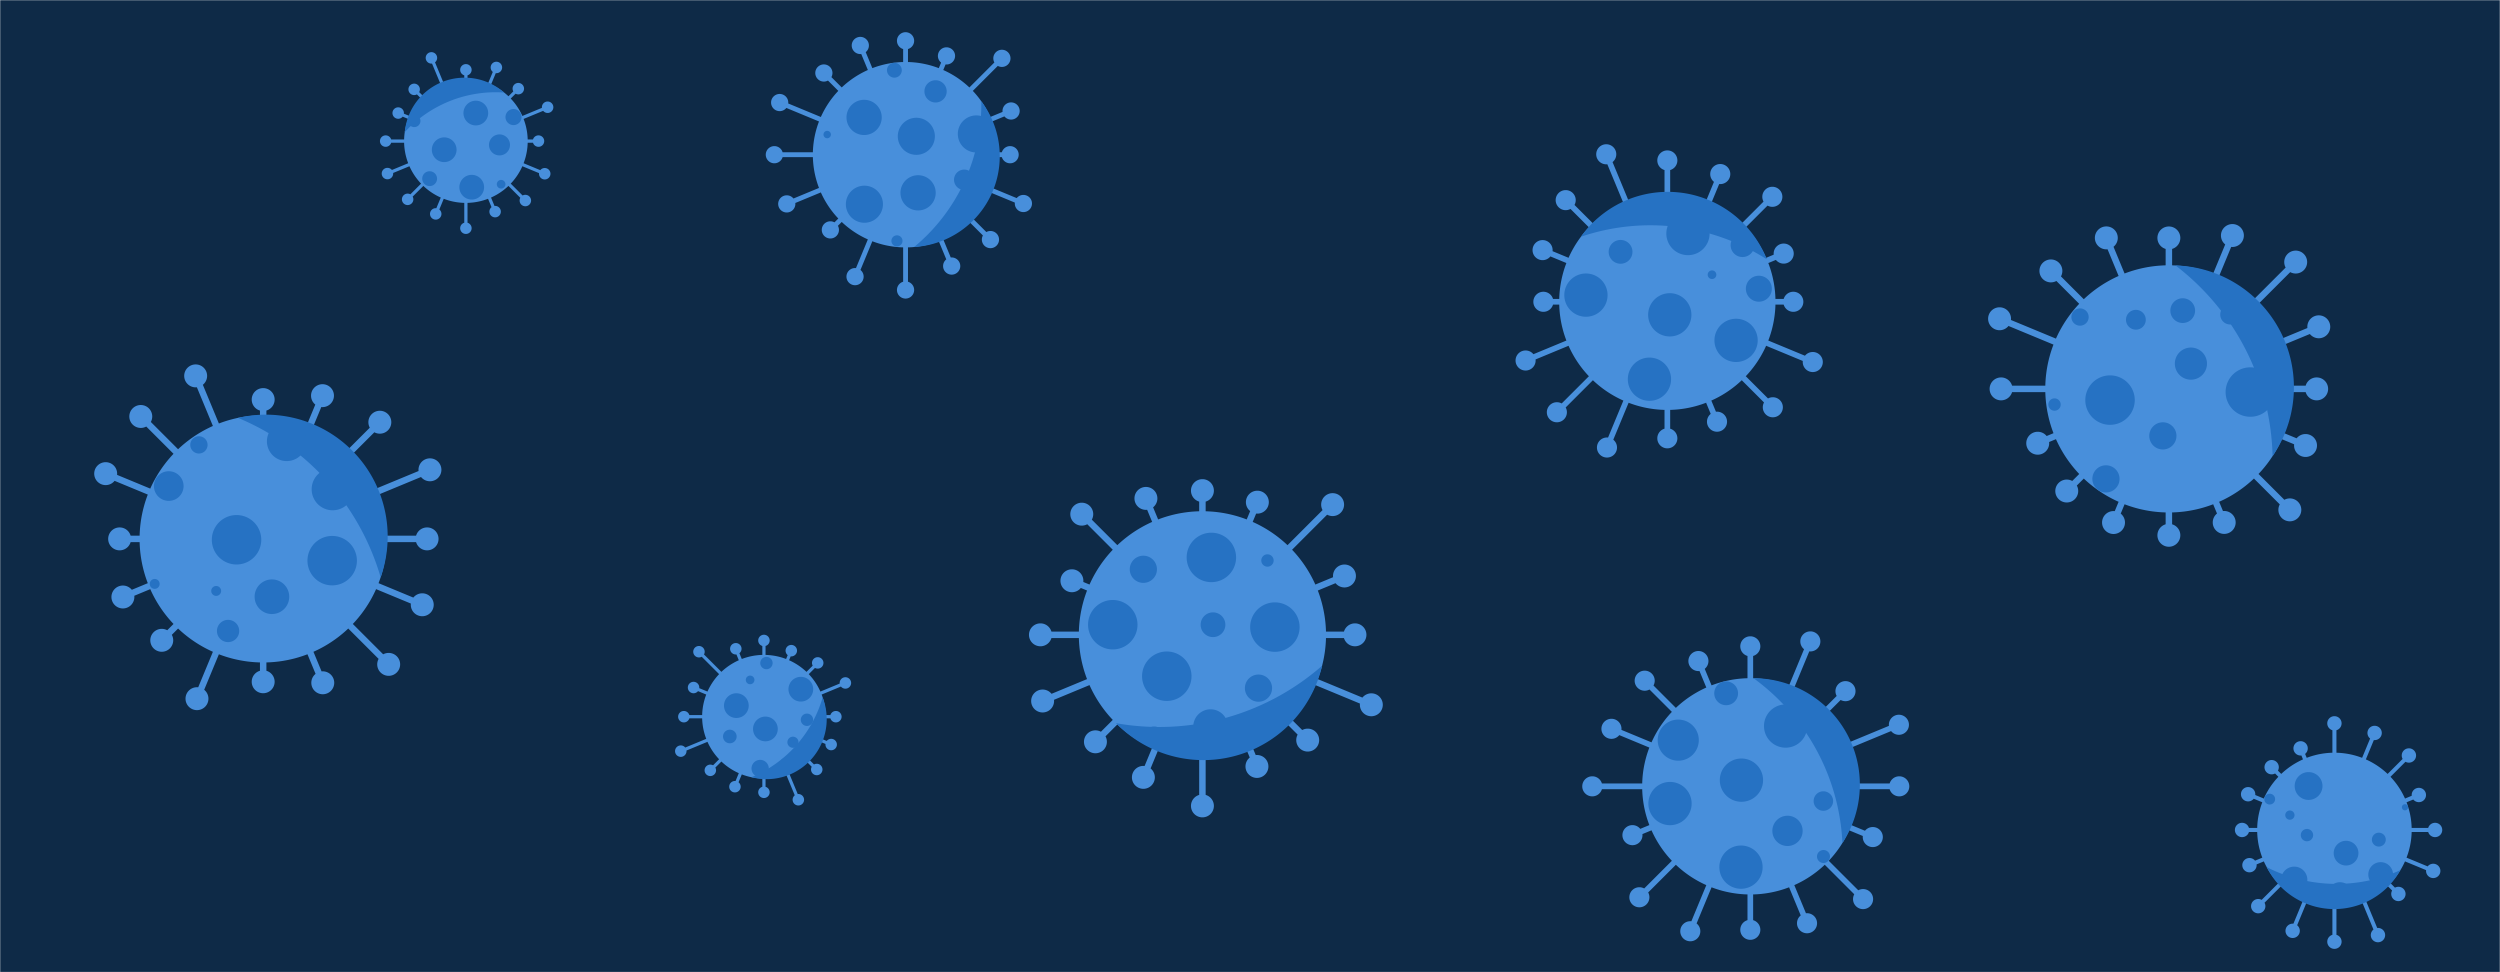 <svg xmlns="http://www.w3.org/2000/svg" version="1.1" xmlns:xlink="http://www.w3.org/1999/xlink" xmlns:svgjs="http://svgjs.dev/svgjs" width="1440" height="560" preserveAspectRatio="none" viewBox="0 0 1440 560"><g mask="url(&quot;#SvgjsMask1000&quot;)" fill="none"><rect width="1440" height="560" x="0" y="0" fill="#0e2a47"></rect><path d="M763.77 363.79L763.77 367.52L780.46 367.52L780.46 363.79zM773.86 365.66 a6.6 6.6 0 1 0 13.2 0 a6.6 6.6 0 1 0 -13.2 0zM759.06 391.17L757.64 394.61L789.18 407.68L790.6 404.24zM783.29 405.96 a6.6 6.6 0 1 0 13.2 0 a6.6 6.6 0 1 0 -13.2 0zM744.24 414.66L741.6 417.3L751.92 427.62L754.56 424.98zM746.64 426.3 a6.6 6.6 0 1 0 13.2 0 a6.6 6.6 0 1 0 -13.2 0zM721.55 430.7L718.11 432.12L722.28 442.19L725.73 440.77zM717.4 441.48 a6.6 6.6 0 1 0 13.2 0 a6.6 6.6 0 1 0 -13.2 0zM694.46 436.83L690.73 436.83L690.73 464.2L694.46 464.2zM686 464.2 a6.6 6.6 0 1 0 13.2 0 a6.6 6.6 0 1 0 -13.2 0zM667.08 432.12L663.64 430.7L656.87 447.05L660.31 448.48zM651.99 447.76 a6.6 6.6 0 1 0 13.2 0 a6.6 6.6 0 1 0 -13.2 0zM643.59 417.3L640.95 414.66L629.66 425.96L632.29 428.6zM624.37 427.28 a6.6 6.6 0 1 0 13.2 0 a6.6 6.6 0 1 0 -13.2 0zM627.56 394.61L626.13 391.17L599.84 402.06L601.26 405.51zM593.95 403.78 a6.6 6.6 0 1 0 13.2 0 a6.6 6.6 0 1 0 -13.2 0zM621.43 367.52L621.43 363.79L599.29 363.79L599.29 367.52zM592.69 365.66 a6.6 6.6 0 1 0 13.2 0 a6.6 6.6 0 1 0 -13.2 0zM626.13 340.14L627.56 336.7L618.13 332.8L616.71 336.24zM610.82 334.52 a6.6 6.6 0 1 0 13.2 0 a6.6 6.6 0 1 0 -13.2 0zM640.95 316.65L643.59 314.02L624.41 294.84L621.78 297.47zM616.5 296.16 a6.6 6.6 0 1 0 13.2 0 a6.6 6.6 0 1 0 -13.2 0zM663.64 300.62L667.08 299.19L661.77 286.37L658.33 287.8zM653.45 287.08 a6.6 6.6 0 1 0 13.2 0 a6.6 6.6 0 1 0 -13.2 0zM690.73 294.49L694.46 294.49L694.46 282.6L690.73 282.6zM686 282.6 a6.6 6.6 0 1 0 13.2 0 a6.6 6.6 0 1 0 -13.2 0zM718.11 299.19L721.55 300.62L725.97 289.97L722.52 288.54zM717.64 289.25 a6.6 6.6 0 1 0 13.2 0 a6.6 6.6 0 1 0 -13.2 0zM741.6 314.02L744.24 316.65L768.91 291.98L766.27 289.34zM760.99 290.66 a6.6 6.6 0 1 0 13.2 0 a6.6 6.6 0 1 0 -13.2 0zM757.64 336.7L759.06 340.14L775.12 333.49L773.69 330.05zM767.81 331.77 a6.6 6.6 0 1 0 13.2 0 a6.6 6.6 0 1 0 -13.2 0zM621.41 365.66 a71.19 71.19 0 1 0 142.38 0 a71.19 71.19 0 1 0 -142.38 0z" fill="#488fdb"></path><path d="M761.53 383.47 A70.194 70.194 0 0 1 642.81 416.55M642.81 416.55 A142.387 142.387 0 0 0 761.53 383.47" fill="#2672c3" fill-rule="nonzero"></path><path d="M683.51 321.08 a14.24 14.24 0 1 0 28.48 0 a14.24 14.24 0 1 0 -28.48 0zM657.83 389.5 a14.24 14.24 0 1 0 28.48 0 a14.24 14.24 0 1 0 -28.48 0zM626.72 359.83 a14.24 14.24 0 1 0 28.48 0 a14.24 14.24 0 1 0 -28.48 0zM720.09 361.21 a14.24 14.24 0 1 0 28.48 0 a14.24 14.24 0 1 0 -28.48 0zM691.57 359.85 a7.12 7.12 0 1 0 14.24 0 a7.12 7.12 0 1 0 -14.24 0zM650.74 327.91 a7.83 7.83 0 1 0 15.66 0 a7.83 7.83 0 1 0 -15.66 0zM717.06 396.37 a7.83 7.83 0 1 0 15.66 0 a7.83 7.83 0 1 0 -15.66 0zM687.32 418.53 a9.97 9.97 0 1 0 19.94 0 a9.97 9.97 0 1 0 -19.94 0zM726.5 322.84 a3.56 3.56 0 1 0 7.12 0 a3.56 3.56 0 1 0 -7.12 0zM659.09 424.17 a5.7 5.7 0 1 0 11.4 0 a5.7 5.7 0 1 0 -11.4 0z" fill="#2672c3" fill-rule="nonzero"></path><path d="M1320.44 222.14L1320.44 225.87L1334.4 225.87L1334.4 222.14zM1327.8 224 a6.6 6.6 0 1 0 13.2 0 a6.6 6.6 0 1 0 -13.2 0zM1315.74 249.52L1314.31 252.96L1327.27 258.33L1328.7 254.89zM1321.39 256.61 a6.6 6.6 0 1 0 13.2 0 a6.6 6.6 0 1 0 -13.2 0zM1300.92 273.01L1298.28 275.65L1317.63 295L1320.27 292.36zM1312.35 293.68 a6.6 6.6 0 1 0 13.2 0 a6.6 6.6 0 1 0 -13.2 0zM1278.23 289.04L1274.79 290.47L1279.42 301.65L1282.86 300.22zM1274.54 300.93 a6.6 6.6 0 1 0 13.2 0 a6.6 6.6 0 1 0 -13.2 0zM1251.14 295.17L1247.41 295.17L1247.41 308.33L1251.14 308.33zM1242.67 308.33 a6.6 6.6 0 1 0 13.2 0 a6.6 6.6 0 1 0 -13.2 0zM1223.76 290.47L1220.32 289.04L1215.67 300.27L1219.11 301.69zM1210.79 300.98 a6.6 6.6 0 1 0 13.2 0 a6.6 6.6 0 1 0 -13.2 0zM1200.27 275.65L1197.63 273.01L1189.13 281.51L1191.77 284.15zM1183.85 282.83 a6.6 6.6 0 1 0 13.2 0 a6.6 6.6 0 1 0 -13.2 0zM1184.24 252.96L1182.81 249.52L1173.02 253.57L1174.44 257.02zM1167.13 255.3 a6.6 6.6 0 1 0 13.2 0 a6.6 6.6 0 1 0 -13.2 0zM1178.11 225.87L1178.11 222.14L1152.62 222.14L1152.62 225.87zM1146.02 224 a6.6 6.6 0 1 0 13.2 0 a6.6 6.6 0 1 0 -13.2 0zM1182.81 198.49L1184.24 195.05L1152.46 181.89L1151.04 185.33zM1145.15 183.61 a6.6 6.6 0 1 0 13.2 0 a6.6 6.6 0 1 0 -13.2 0zM1197.63 175L1200.27 172.36L1182.64 154.73L1180 157.37zM1174.72 156.05 a6.6 6.6 0 1 0 13.2 0 a6.6 6.6 0 1 0 -13.2 0zM1220.32 158.97L1223.76 157.54L1214.97 136.31L1211.52 137.73zM1206.64 137.02 a6.6 6.6 0 1 0 13.2 0 a6.6 6.6 0 1 0 -13.2 0zM1247.41 152.83L1251.14 152.83L1251.14 137.05L1247.41 137.05zM1242.67 137.05 a6.6 6.6 0 1 0 13.2 0 a6.6 6.6 0 1 0 -13.2 0zM1274.79 157.54L1278.23 158.97L1287.59 136.38L1284.14 134.95zM1279.27 135.66 a6.6 6.6 0 1 0 13.2 0 a6.6 6.6 0 1 0 -13.2 0zM1298.28 172.36L1300.92 175L1323.64 152.27L1321.01 149.64zM1315.72 150.95 a6.6 6.6 0 1 0 13.2 0 a6.6 6.6 0 1 0 -13.2 0zM1314.31 195.05L1315.74 198.49L1336.33 189.96L1334.91 186.52zM1329.02 188.24 a6.6 6.6 0 1 0 13.2 0 a6.6 6.6 0 1 0 -13.2 0zM1178.08 224 a71.19 71.19 0 1 0 142.38 0 a71.19 71.19 0 1 0 -142.38 0z" fill="#488fdb"></path><path d="M1253.1 152.91 A70.194 70.194 0 0 1 1309.01 262.74M1309.01 262.74 A142.387 142.387 0 0 0 1253.1 152.91" fill="#2672c3" fill-rule="nonzero"></path><path d="M1281.95 225.82 a14.24 14.24 0 1 0 28.48 0 a14.24 14.24 0 1 0 -28.48 0zM1205.2 275.84 a7.83 7.83 0 1 0 15.66 0 a7.83 7.83 0 1 0 -15.66 0zM1252.71 209.45 a9.26 9.26 0 1 0 18.52 0 a9.26 9.26 0 1 0 -18.52 0zM1201.14 230.46 a14.24 14.24 0 1 0 28.48 0 a14.24 14.24 0 1 0 -28.48 0zM1250.13 178.92 a7.12 7.12 0 1 0 14.24 0 a7.12 7.12 0 1 0 -14.24 0zM1193.11 182.61 a4.98 4.98 0 1 0 9.96 0 a4.98 4.98 0 1 0 -9.96 0zM1224.57 184.18 a5.7 5.7 0 1 0 11.4 0 a5.7 5.7 0 1 0 -11.4 0zM1237.98 251.07 a7.83 7.83 0 1 0 15.66 0 a7.83 7.83 0 1 0 -15.66 0zM1278.86 181.2 a5.7 5.7 0 1 0 11.4 0 a5.7 5.7 0 1 0 -11.4 0zM1179.85 233.02 a3.56 3.56 0 1 0 7.12 0 a3.56 3.56 0 1 0 -7.12 0z" fill="#2672c3" fill-rule="nonzero"></path><path d="M574.98 87.71L574.98 90.5L581.82 90.5L581.82 87.71zM576.87 89.11 a4.95 4.95 0 1 0 9.9 0 a4.95 4.95 0 1 0 -9.9 0zM571.45 108.24L570.38 110.82L588.94 118.51L590.01 115.93zM584.53 117.22 a4.95 4.95 0 1 0 9.9 0 a4.95 4.95 0 1 0 -9.9 0zM560.34 125.86L558.36 127.84L569.51 138.99L571.49 137.01zM565.55 138 a4.95 4.95 0 1 0 9.9 0 a4.95 4.95 0 1 0 -9.9 0zM543.32 137.89L540.74 138.96L546.88 153.78L549.46 152.71zM543.22 153.25 a4.95 4.95 0 1 0 9.9 0 a4.95 4.95 0 1 0 -9.9 0zM523 142.48L520.21 142.48L520.21 167.03L523 167.03zM516.65 167.03 a4.95 4.95 0 1 0 9.9 0 a4.95 4.95 0 1 0 -9.9 0zM502.47 138.96L499.89 137.89L491.22 158.8L493.81 159.87zM487.56 159.34 a4.95 4.95 0 1 0 9.9 0 a4.95 4.95 0 1 0 -9.9 0zM484.85 127.84L482.87 125.86L477.3 131.43L479.28 133.41zM473.34 132.42 a4.95 4.95 0 1 0 9.9 0 a4.95 4.95 0 1 0 -9.9 0zM472.83 110.82L471.76 108.24L452.65 116.16L453.72 118.74zM448.23 117.45 a4.95 4.95 0 1 0 9.9 0 a4.95 4.95 0 1 0 -9.9 0zM468.23 90.5L468.23 87.71L446.03 87.71L446.03 90.5zM441.08 89.11 a4.95 4.95 0 1 0 9.9 0 a4.95 4.95 0 1 0 -9.9 0zM471.76 69.97L472.83 67.39L449.63 57.78L448.56 60.36zM444.14 59.07 a4.95 4.95 0 1 0 9.9 0 a4.95 4.95 0 1 0 -9.9 0zM482.87 52.35L484.85 50.38L475.54 41.06L473.56 43.04zM469.6 42.05 a4.95 4.95 0 1 0 9.9 0 a4.95 4.95 0 1 0 -9.9 0zM499.89 40.33L502.47 39.26L496.84 25.66L494.25 26.73zM490.59 26.19 a4.95 4.95 0 1 0 9.9 0 a4.95 4.95 0 1 0 -9.9 0zM520.21 35.73L523 35.73L523 23.5L520.21 23.5zM516.65 23.5 a4.95 4.95 0 1 0 9.9 0 a4.95 4.95 0 1 0 -9.9 0zM540.74 39.26L543.32 40.33L546.47 32.73L543.89 31.66zM540.23 32.2 a4.95 4.95 0 1 0 9.9 0 a4.95 4.95 0 1 0 -9.9 0zM558.36 50.38L560.34 52.35L578.09 34.6L576.11 32.62zM572.15 33.61 a4.95 4.95 0 1 0 9.9 0 a4.95 4.95 0 1 0 -9.9 0zM570.38 67.39L571.45 69.97L582.93 65.22L581.86 62.64zM577.44 63.93 a4.95 4.95 0 1 0 9.9 0 a4.95 4.95 0 1 0 -9.9 0zM468.2 89.11 a53.4 53.4 0 1 0 106.8 0 a53.4 53.4 0 1 0 -106.8 0z" fill="#488fdb"></path><path d="M565.24 58.34 A52.395 52.395 0 0 1 526.55 142.27M526.55 142.27 A106.79 106.79 0 0 0 565.24 58.34" fill="#2672c3" fill-rule="nonzero"></path><path d="M517.13 78.51 a10.68 10.68 0 1 0 21.36 0 a10.68 10.68 0 1 0 -21.36 0zM551.7 77.15 a10.68 10.68 0 1 0 21.36 0 a10.68 10.68 0 1 0 -21.36 0zM487.22 117.63 a10.68 10.68 0 1 0 21.36 0 a10.68 10.68 0 1 0 -21.36 0zM510.9 40.46 a4.27 4.27 0 1 0 8.54 0 a4.27 4.27 0 1 0 -8.54 0zM487.58 67.63 a10.15 10.15 0 1 0 20.3 0 a10.15 10.15 0 1 0 -20.3 0zM518.67 111.07 a10.15 10.15 0 1 0 20.3 0 a10.15 10.15 0 1 0 -20.3 0zM474.33 77.5 a2.14 2.14 0 1 0 4.28 0 a2.14 2.14 0 1 0 -4.28 0zM513.45 138.75 a3.2 3.2 0 1 0 6.4 0 a3.2 3.2 0 1 0 -6.4 0zM549.52 103.55 a5.87 5.87 0 1 0 11.74 0 a5.87 5.87 0 1 0 -11.74 0zM532.47 52.63 a6.41 6.41 0 1 0 12.82 0 a6.41 6.41 0 1 0 -12.82 0z" fill="#2672c3" fill-rule="nonzero"></path><path d="M222.76 308.53L222.76 312.26L246 312.26L246 308.53zM239.4 310.4 a6.6 6.6 0 1 0 13.2 0 a6.6 6.6 0 1 0 -13.2 0zM218.06 335.91L216.63 339.35L242.51 350.07L243.93 346.63zM236.62 348.35 a6.6 6.6 0 1 0 13.2 0 a6.6 6.6 0 1 0 -13.2 0zM203.23 359.4L200.6 362.04L222.56 384L225.2 381.37zM217.28 382.68 a6.6 6.6 0 1 0 13.2 0 a6.6 6.6 0 1 0 -13.2 0zM180.55 375.44L177.1 376.86L184.2 394L187.65 392.57zM179.32 393.29 a6.6 6.6 0 1 0 13.2 0 a6.6 6.6 0 1 0 -13.2 0zM153.45 381.57L149.73 381.57L149.73 392.7L153.45 392.7zM144.99 392.7 a6.6 6.6 0 1 0 13.2 0 a6.6 6.6 0 1 0 -13.2 0zM126.08 376.86L122.63 375.44L111.74 401.73L115.19 403.16zM106.86 402.44 a6.6 6.6 0 1 0 13.2 0 a6.6 6.6 0 1 0 -13.2 0zM102.58 362.04L99.95 359.4L91.85 367.5L94.49 370.14zM86.57 368.82 a6.6 6.6 0 1 0 13.2 0 a6.6 6.6 0 1 0 -13.2 0zM86.55 339.35L85.13 335.91L70.08 342.14L71.5 345.59zM64.19 343.87 a6.6 6.6 0 1 0 13.2 0 a6.6 6.6 0 1 0 -13.2 0zM80.42 312.26L80.42 308.53L68.91 308.53L68.91 312.26zM62.31 310.4 a6.6 6.6 0 1 0 13.2 0 a6.6 6.6 0 1 0 -13.2 0zM85.13 284.88L86.55 281.44L61.58 271.1L60.15 274.54zM54.27 272.82 a6.6 6.6 0 1 0 13.2 0 a6.6 6.6 0 1 0 -13.2 0zM99.95 261.39L102.58 258.76L82.4 238.57L79.77 241.21zM74.49 239.89 a6.6 6.6 0 1 0 13.2 0 a6.6 6.6 0 1 0 -13.2 0zM122.63 245.36L126.08 243.93L114.42 215.8L110.98 217.23zM106.1 216.51 a6.6 6.6 0 1 0 13.2 0 a6.6 6.6 0 1 0 -13.2 0zM149.73 239.23L153.45 239.23L153.45 230.15L149.73 230.15zM144.99 230.15 a6.6 6.6 0 1 0 13.2 0 a6.6 6.6 0 1 0 -13.2 0zM177.1 243.93L180.55 245.36L187.49 228.61L184.04 227.18zM179.16 227.9 a6.6 6.6 0 1 0 13.2 0 a6.6 6.6 0 1 0 -13.2 0zM200.6 258.76L203.23 261.39L220.1 244.52L217.47 241.88zM212.19 243.2 a6.6 6.6 0 1 0 13.2 0 a6.6 6.6 0 1 0 -13.2 0zM216.63 281.44L218.06 284.88L248.36 272.33L246.93 268.89zM241.05 270.61 a6.6 6.6 0 1 0 13.2 0 a6.6 6.6 0 1 0 -13.2 0zM80.4 310.4 a71.19 71.19 0 1 0 142.38 0 a71.19 71.19 0 1 0 -142.38 0z" fill="#488fdb"></path><path d="M137.09 240.7 A70.194 70.194 0 0 1 219.25 332.55M219.25 332.55 A142.387 142.387 0 0 0 137.09 240.7" fill="#2672c3" fill-rule="nonzero"></path><path d="M122.01 310.91 a14.24 14.24 0 1 0 28.48 0 a14.24 14.24 0 1 0 -28.48 0zM177.1 322.94 a14.24 14.24 0 1 0 28.48 0 a14.24 14.24 0 1 0 -28.48 0zM88.66 279.97 a8.54 8.54 0 1 0 17.08 0 a8.54 8.54 0 1 0 -17.08 0zM179.52 281.82 a12.1 12.1 0 1 0 24.2 0 a12.1 12.1 0 1 0 -24.2 0zM153.75 254.2 a11.39 11.39 0 1 0 22.78 0 a11.39 11.39 0 1 0 -22.78 0zM146.66 343.72 a9.97 9.97 0 1 0 19.94 0 a9.97 9.97 0 1 0 -19.94 0zM109.6 256.25 a4.98 4.98 0 1 0 9.96 0 a4.98 4.98 0 1 0 -9.96 0zM86.26 336.33 a2.85 2.85 0 1 0 5.7 0 a2.85 2.85 0 1 0 -5.7 0zM121.67 340.38 a2.85 2.85 0 1 0 5.7 0 a2.85 2.85 0 1 0 -5.7 0zM124.96 363.45 a6.41 6.41 0 1 0 12.82 0 a6.41 6.41 0 1 0 -12.82 0z" fill="#2672c3" fill-rule="nonzero"></path><path d="M1070.46 451.29L1070.46 454.56L1093.98 454.56L1093.98 451.29zM1088.2 452.93 a5.78 5.78 0 1 0 11.56 0 a5.78 5.78 0 1 0 -11.56 0zM1066.34 475.25L1065.09 478.26L1078.11 483.65L1079.36 480.64zM1072.95 482.15 a5.78 5.78 0 1 0 11.56 0 a5.78 5.78 0 1 0 -11.56 0zM1053.37 495.81L1051.06 498.11L1071.98 519.03L1074.29 516.72zM1067.35 517.88 a5.78 5.78 0 1 0 11.56 0 a5.78 5.78 0 1 0 -11.56 0zM1033.52 509.83L1030.51 511.08L1039.34 532.41L1042.36 531.17zM1035.07 531.79 a5.78 5.78 0 1 0 11.56 0 a5.78 5.78 0 1 0 -11.56 0zM1009.81 515.2L1006.55 515.2L1006.55 535.56L1009.81 535.56zM1002.4 535.56 a5.78 5.78 0 1 0 11.56 0 a5.78 5.78 0 1 0 -11.56 0zM985.86 511.08L982.84 509.83L972.1 535.78L975.11 537.02zM967.83 536.4 a5.78 5.78 0 1 0 11.56 0 a5.78 5.78 0 1 0 -11.56 0zM965.3 498.11L963 495.81L943.13 515.68L945.43 517.98zM938.5 516.83 a5.78 5.78 0 1 0 11.56 0 a5.78 5.78 0 1 0 -11.56 0zM951.27 478.26L950.03 475.25L939.67 479.54L940.92 482.55zM934.51 481.05 a5.78 5.78 0 1 0 11.56 0 a5.78 5.78 0 1 0 -11.56 0zM945.91 454.56L945.91 451.29L917.16 451.29L917.16 454.56zM911.38 452.93 a5.78 5.78 0 1 0 11.56 0 a5.78 5.78 0 1 0 -11.56 0zM950.03 430.6L951.27 427.59L928.82 418.29L927.58 421.3zM922.42 419.8 a5.78 5.78 0 1 0 11.56 0 a5.78 5.78 0 1 0 -11.56 0zM963 410.04L965.3 407.74L948.49 390.93L946.19 393.24zM941.56 392.08 a5.78 5.78 0 1 0 11.56 0 a5.78 5.78 0 1 0 -11.56 0zM982.84 396.02L985.86 394.77L979.8 380.13L976.78 381.38zM972.51 380.76 a5.78 5.78 0 1 0 11.56 0 a5.78 5.78 0 1 0 -11.56 0zM1006.55 390.65L1009.81 390.65L1009.81 372.29L1006.55 372.29zM1002.4 372.29 a5.78 5.78 0 1 0 11.56 0 a5.78 5.78 0 1 0 -11.56 0zM1030.51 394.77L1033.52 396.02L1044.27 370.07L1041.25 368.83zM1036.98 369.45 a5.78 5.78 0 1 0 11.56 0 a5.78 5.78 0 1 0 -11.56 0zM1051.06 407.74L1053.37 410.04L1064.15 399.26L1061.85 396.95zM1057.22 398.11 a5.78 5.78 0 1 0 11.56 0 a5.78 5.78 0 1 0 -11.56 0zM1065.09 427.59L1066.34 430.6L1094.4 418.98L1093.15 415.97zM1087.99 417.47 a5.78 5.78 0 1 0 11.56 0 a5.78 5.78 0 1 0 -11.56 0zM945.89 452.93 a62.29 62.29 0 1 0 124.58 0 a62.29 62.29 0 1 0 -124.58 0z" fill="#488fdb"></path><path d="M1010.05 390.66 A61.294 61.294 0 0 1 1061.24 485.57M1061.24 485.57 A124.589 124.589 0 0 0 1010.05 390.66" fill="#2672c3" fill-rule="nonzero"></path><path d="M949.46 462.85 a12.46 12.46 0 1 0 24.92 0 a12.46 12.46 0 1 0 -24.92 0zM1046.59 493.35 a3.74 3.74 0 1 0 7.48 0 a3.74 3.74 0 1 0 -7.48 0zM1016.06 418.21 a12.46 12.46 0 1 0 24.92 0 a12.46 12.46 0 1 0 -24.92 0zM954.83 426.32 a11.84 11.84 0 1 0 23.68 0 a11.84 11.84 0 1 0 -23.68 0zM1020.88 478.58 a8.72 8.72 0 1 0 17.44 0 a8.72 8.72 0 1 0 -17.44 0zM1044.65 461.4 a5.61 5.61 0 1 0 11.22 0 a5.61 5.61 0 1 0 -11.22 0zM990.61 449.37 a12.46 12.46 0 1 0 24.92 0 a12.46 12.46 0 1 0 -24.92 0zM990.35 499.48 a12.46 12.46 0 1 0 24.92 0 a12.46 12.46 0 1 0 -24.92 0zM1051.96 438.61 a5.61 5.61 0 1 0 11.22 0 a5.61 5.61 0 1 0 -11.22 0zM987.41 399.35 a6.85 6.85 0 1 0 13.7 0 a6.85 6.85 0 1 0 -13.7 0z" fill="#2672c3" fill-rule="nonzero"></path><path d="M1022.67 172.2L1022.67 175.46L1032.95 175.46L1032.95 172.2zM1027.17 173.83 a5.78 5.78 0 1 0 11.56 0 a5.78 5.78 0 1 0 -11.56 0zM1018.55 196.16L1017.3 199.17L1043.54 210.04L1044.79 207.02zM1038.38 208.53 a5.78 5.78 0 1 0 11.56 0 a5.78 5.78 0 1 0 -11.56 0zM1005.58 216.71L1003.27 219.02L1020 235.74L1022.3 233.44zM1015.37 234.59 a5.78 5.78 0 1 0 11.56 0 a5.78 5.78 0 1 0 -11.56 0zM985.73 230.74L982.72 231.99L987.5 243.53L990.51 242.28zM983.22 242.9 a5.78 5.78 0 1 0 11.56 0 a5.78 5.78 0 1 0 -11.56 0zM962.02 236.1L958.76 236.1L958.76 252.47L962.02 252.47zM954.61 252.47 a5.78 5.78 0 1 0 11.56 0 a5.78 5.78 0 1 0 -11.56 0zM938.07 231.99L935.06 230.74L924.12 257.14L927.13 258.39zM919.84 257.77 a5.78 5.78 0 1 0 11.56 0 a5.78 5.78 0 1 0 -11.56 0zM917.51 219.02L915.21 216.71L895.61 236.31L897.92 238.61zM890.98 237.46 a5.78 5.78 0 1 0 11.56 0 a5.78 5.78 0 1 0 -11.56 0zM903.48 199.17L902.24 196.16L878.11 206.15L879.36 209.16zM872.96 207.65 a5.78 5.78 0 1 0 11.56 0 a5.78 5.78 0 1 0 -11.56 0zM898.12 175.46L898.12 172.2L888.99 172.2L888.99 175.46zM883.21 173.83 a5.78 5.78 0 1 0 11.56 0 a5.78 5.78 0 1 0 -11.56 0zM902.24 151.51L903.48 148.49L889.15 142.56L887.91 145.57zM882.75 144.07 a5.78 5.78 0 1 0 11.56 0 a5.78 5.78 0 1 0 -11.56 0zM915.21 130.95L917.51 128.64L902.99 114.13L900.69 116.43zM896.06 115.28 a5.78 5.78 0 1 0 11.56 0 a5.78 5.78 0 1 0 -11.56 0zM935.06 116.92L938.07 115.67L926.71 88.24L923.69 89.49zM919.42 88.87 a5.78 5.78 0 1 0 11.56 0 a5.78 5.78 0 1 0 -11.56 0zM958.76 111.56L962.02 111.56L962.02 92.41L958.76 92.41zM954.61 92.41 a5.78 5.78 0 1 0 11.56 0 a5.78 5.78 0 1 0 -11.56 0zM982.72 115.67L985.73 116.92L992.37 100.88L989.36 99.64zM985.09 100.26 a5.78 5.78 0 1 0 11.56 0 a5.78 5.78 0 1 0 -11.56 0zM1003.27 128.64L1005.58 130.95L1022.02 114.51L1019.71 112.2zM1015.09 113.36 a5.78 5.78 0 1 0 11.56 0 a5.78 5.78 0 1 0 -11.56 0zM1017.3 148.49L1018.55 151.51L1028.04 147.58L1026.79 144.56zM1021.63 146.07 a5.78 5.78 0 1 0 11.56 0 a5.78 5.78 0 1 0 -11.56 0zM898.1 173.83 a62.29 62.29 0 1 0 124.58 0 a62.29 62.29 0 1 0 -124.58 0z" fill="#488fdb"></path><path d="M910.64 136.35 A61.294 61.294 0 0 1 1017.68 149.36M1017.68 149.36 A124.589 124.589 0 0 0 910.64 136.35" fill="#2672c3" fill-rule="nonzero"></path><path d="M959.81 134.52 a12.46 12.46 0 1 0 24.92 0 a12.46 12.46 0 1 0 -24.92 0zM987.52 196.06 a12.46 12.46 0 1 0 24.92 0 a12.46 12.46 0 1 0 -24.92 0zM901.04 169.99 a12.46 12.46 0 1 0 24.92 0 a12.46 12.46 0 1 0 -24.92 0zM1005.62 166.3 a7.48 7.48 0 1 0 14.96 0 a7.48 7.48 0 1 0 -14.96 0zM926.6 145.06 a6.85 6.85 0 1 0 13.7 0 a6.85 6.85 0 1 0 -13.7 0zM983.63 158.24 a2.49 2.49 0 1 0 4.98 0 a2.49 2.49 0 1 0 -4.98 0zM949.33 181.34 a12.46 12.46 0 1 0 24.92 0 a12.46 12.46 0 1 0 -24.92 0zM937.62 118.02 a3.11 3.11 0 1 0 6.22 0 a3.11 3.11 0 1 0 -6.22 0zM937.62 218.43 a12.46 12.46 0 1 0 24.92 0 a12.46 12.46 0 1 0 -24.92 0zM996.84 141.21 a6.85 6.85 0 1 0 13.7 0 a6.85 6.85 0 1 0 -13.7 0z" fill="#2672c3" fill-rule="nonzero"></path><path d="M303.94 80.34L303.94 82.2L310.17 82.2L310.17 80.34zM306.87 81.27 a3.3 3.3 0 1 0 6.6 0 a3.3 3.3 0 1 0 -6.6 0zM301.59 94.02L300.88 95.75L313.41 100.94L314.13 99.22zM310.47 100.08 a3.3 3.3 0 1 0 6.6 0 a3.3 3.3 0 1 0 -6.6 0zM294.18 105.77L292.86 107.09L301.94 116.17L303.26 114.85zM299.3 115.51 a3.3 3.3 0 1 0 6.6 0 a3.3 3.3 0 1 0 -6.6 0zM282.83 113.79L281.11 114.5L284.33 122.26L286.05 121.55zM281.89 121.9 a3.3 3.3 0 1 0 6.6 0 a3.3 3.3 0 1 0 -6.6 0zM269.29 116.85L267.42 116.85L267.42 131.46L269.29 131.46zM265.06 131.46 a3.3 3.3 0 1 0 6.6 0 a3.3 3.3 0 1 0 -6.6 0zM255.6 114.5L253.88 113.79L250.12 122.85L251.85 123.56zM247.68 123.21 a3.3 3.3 0 1 0 6.6 0 a3.3 3.3 0 1 0 -6.6 0zM243.85 107.09L242.54 105.77L234.14 114.16L235.46 115.48zM231.5 114.82 a3.3 3.3 0 1 0 6.6 0 a3.3 3.3 0 1 0 -6.6 0zM235.84 95.75L235.12 94.02L222.82 99.12L223.53 100.84zM219.87 99.98 a3.3 3.3 0 1 0 6.6 0 a3.3 3.3 0 1 0 -6.6 0zM232.77 82.2L232.77 80.34L222.15 80.34L222.15 82.2zM218.85 81.27 a3.3 3.3 0 1 0 6.6 0 a3.3 3.3 0 1 0 -6.6 0zM235.12 68.51L235.84 66.79L229.72 64.26L229.01 65.98zM226.06 65.12 a3.3 3.3 0 1 0 6.6 0 a3.3 3.3 0 1 0 -6.6 0zM242.54 56.76L243.85 55.45L239.22 50.82L237.9 52.13zM235.26 51.47 a3.3 3.3 0 1 0 6.6 0 a3.3 3.3 0 1 0 -6.6 0zM253.88 48.75L255.6 48.04L249.37 32.99L247.64 33.7zM245.2 33.34 a3.3 3.3 0 1 0 6.6 0 a3.3 3.3 0 1 0 -6.6 0zM267.42 45.68L269.29 45.68L269.29 40.22L267.42 40.22zM265.06 40.22 a3.3 3.3 0 1 0 6.6 0 a3.3 3.3 0 1 0 -6.6 0zM281.11 48.04L282.83 48.75L286.78 39.21L285.06 38.5zM282.62 38.86 a3.3 3.3 0 1 0 6.6 0 a3.3 3.3 0 1 0 -6.6 0zM292.86 55.45L294.18 56.76L299.21 51.73L297.89 50.41zM295.25 51.07 a3.3 3.3 0 1 0 6.6 0 a3.3 3.3 0 1 0 -6.6 0zM300.88 66.79L301.59 68.51L315.79 62.63L315.08 60.91zM312.13 61.77 a3.3 3.3 0 1 0 6.6 0 a3.3 3.3 0 1 0 -6.6 0zM232.76 81.27 a35.6 35.6 0 1 0 71.2 0 a35.6 35.6 0 1 0 -71.2 0z" fill="#488fdb"></path><path d="M233.14 76.11 A34.597 34.597 0 0 1 290.37 53.3M290.37 53.3 A71.194 71.194 0 0 0 233.14 76.11" fill="#2672c3" fill-rule="nonzero"></path><path d="M235.06 69.65 a3.56 3.56 0 1 0 7.12 0 a3.56 3.56 0 1 0 -7.12 0zM248.74 86.25 a7.12 7.12 0 1 0 14.24 0 a7.12 7.12 0 1 0 -14.24 0zM244.5 55.95 a1.42 1.42 0 1 0 2.84 0 a1.42 1.42 0 1 0 -2.84 0zM291.16 67.43 a4.63 4.63 0 1 0 9.26 0 a4.63 4.63 0 1 0 -9.26 0zM264.6 107.83 a7.12 7.12 0 1 0 14.24 0 a7.12 7.12 0 1 0 -14.24 0zM286.16 106.12 a2.49 2.49 0 1 0 4.98 0 a2.49 2.49 0 1 0 -4.98 0zM266.95 65.12 a7.12 7.12 0 1 0 14.24 0 a7.12 7.12 0 1 0 -14.24 0zM269.89 49.44 a1.42 1.42 0 1 0 2.84 0 a1.42 1.42 0 1 0 -2.84 0zM281.66 83.47 a6.05 6.05 0 1 0 12.1 0 a6.05 6.05 0 1 0 -12.1 0zM243.2 102.91 a4.27 4.27 0 1 0 8.54 0 a4.27 4.27 0 1 0 -8.54 0z" fill="#2672c3" fill-rule="nonzero"></path><path d="M475.62 411.88L475.62 413.75L481.47 413.75L481.47 411.88zM478.17 412.82 a3.3 3.3 0 1 0 6.6 0 a3.3 3.3 0 1 0 -6.6 0zM473.27 425.57L472.55 427.29L478.4 429.72L479.11 427.99zM475.46 428.86 a3.3 3.3 0 1 0 6.6 0 a3.3 3.3 0 1 0 -6.6 0zM465.85 437.32L464.54 438.64L469.79 443.89L471.11 442.57zM467.15 443.23 a3.3 3.3 0 1 0 6.6 0 a3.3 3.3 0 1 0 -6.6 0zM454.51 445.34L452.79 446.05L458.99 461.02L460.71 460.3zM456.55 460.66 a3.3 3.3 0 1 0 6.6 0 a3.3 3.3 0 1 0 -6.6 0zM440.96 448.4L439.1 448.4L439.1 456.37L440.96 456.37zM436.73 456.37 a3.3 3.3 0 1 0 6.6 0 a3.3 3.3 0 1 0 -6.6 0zM427.28 446.05L425.55 445.34L422.47 452.78L424.19 453.49zM420.03 453.14 a3.3 3.3 0 1 0 6.6 0 a3.3 3.3 0 1 0 -6.6 0zM415.53 438.64L414.21 437.32L408.48 443.05L409.79 444.37zM405.84 443.71 a3.3 3.3 0 1 0 6.6 0 a3.3 3.3 0 1 0 -6.6 0zM407.51 427.29L406.8 425.57L391.77 431.8L392.48 433.52zM388.83 432.66 a3.3 3.3 0 1 0 6.6 0 a3.3 3.3 0 1 0 -6.6 0zM404.45 413.75L404.45 411.88L393.9 411.88L393.9 413.75zM390.6 412.82 a3.3 3.3 0 1 0 6.6 0 a3.3 3.3 0 1 0 -6.6 0zM406.8 400.06L407.51 398.34L399.85 395.16L399.13 396.88zM396.19 396.02 a3.3 3.3 0 1 0 6.6 0 a3.3 3.3 0 1 0 -6.6 0zM414.21 388.31L415.53 386.99L403.26 374.73L401.94 376.04zM399.3 375.39 a3.3 3.3 0 1 0 6.6 0 a3.3 3.3 0 1 0 -6.6 0zM425.55 380.3L427.28 379.58L424.69 373.34L422.97 374.05zM420.53 373.69 a3.3 3.3 0 1 0 6.6 0 a3.3 3.3 0 1 0 -6.6 0zM439.1 377.23L440.96 377.23L440.96 368.91L439.1 368.91zM436.73 368.91 a3.3 3.3 0 1 0 6.6 0 a3.3 3.3 0 1 0 -6.6 0zM452.79 379.58L454.51 380.3L456.65 375.13L454.93 374.42zM452.49 374.78 a3.3 3.3 0 1 0 6.6 0 a3.3 3.3 0 1 0 -6.6 0zM464.54 386.99L465.85 388.31L471.67 382.49L470.36 381.18zM467.71 381.83 a3.3 3.3 0 1 0 6.6 0 a3.3 3.3 0 1 0 -6.6 0zM472.55 398.34L473.27 400.06L487.31 394.24L486.59 392.52zM483.65 393.38 a3.3 3.3 0 1 0 6.6 0 a3.3 3.3 0 1 0 -6.6 0zM404.43 412.82 a35.6 35.6 0 1 0 71.2 0 a35.6 35.6 0 1 0 -71.2 0z" fill="#488fdb"></path><path d="M473.85 401.7 A34.597 34.597 0 0 1 432.82 447.67M432.82 447.67 A71.194 71.194 0 0 0 473.85 401.7" fill="#2672c3" fill-rule="nonzero"></path><path d="M433.75 419.88 a7.12 7.12 0 1 0 14.24 0 a7.12 7.12 0 1 0 -14.24 0zM417.02 406.44 a7.12 7.12 0 1 0 14.24 0 a7.12 7.12 0 1 0 -14.24 0zM454.16 396.98 a7.12 7.12 0 1 0 14.24 0 a7.12 7.12 0 1 0 -14.24 0zM453.54 427.53 a3.2 3.2 0 1 0 6.4 0 a3.2 3.2 0 1 0 -6.4 0zM449.59 439.01 a2.14 2.14 0 1 0 4.28 0 a2.14 2.14 0 1 0 -4.28 0zM416.46 424.22 a3.92 3.92 0 1 0 7.84 0 a3.92 3.92 0 1 0 -7.84 0zM429.58 391.63 a2.49 2.49 0 1 0 4.98 0 a2.49 2.49 0 1 0 -4.98 0zM461.25 414.59 a3.56 3.56 0 1 0 7.12 0 a3.56 3.56 0 1 0 -7.12 0zM432.87 442.66 a4.98 4.98 0 1 0 9.96 0 a4.98 4.98 0 1 0 -9.96 0zM437.91 381.92 a3.56 3.56 0 1 0 7.12 0 a3.56 3.56 0 1 0 -7.12 0z" fill="#2672c3" fill-rule="nonzero"></path><path d="M1389.11 476.9L1389.11 479.23L1402.6 479.23L1402.6 476.9zM1398.47 478.06 a4.13 4.13 0 1 0 8.26 0 a4.13 4.13 0 1 0 -8.26 0zM1386.17 494.01L1385.28 496.16L1401.09 502.71L1401.99 500.56zM1397.41 501.64 a4.13 4.13 0 1 0 8.26 0 a4.13 4.13 0 1 0 -8.26 0zM1376.91 508.69L1375.26 510.34L1380.66 515.74L1382.31 514.1zM1377.35 514.92 a4.13 4.13 0 1 0 8.26 0 a4.13 4.13 0 1 0 -8.26 0zM1362.73 518.71L1360.57 519.6L1368.63 539.06L1370.79 538.17zM1365.58 538.62 a4.13 4.13 0 1 0 8.26 0 a4.13 4.13 0 1 0 -8.26 0zM1345.79 522.55L1343.46 522.55L1343.46 542.42L1345.79 542.42zM1340.5 542.42 a4.13 4.13 0 1 0 8.26 0 a4.13 4.13 0 1 0 -8.26 0zM1328.68 519.6L1326.53 518.71L1319.49 535.71L1321.64 536.6zM1316.44 536.16 a4.13 4.13 0 1 0 8.26 0 a4.13 4.13 0 1 0 -8.26 0zM1314 510.34L1312.35 508.69L1299.91 521.13L1301.56 522.78zM1296.61 521.95 a4.13 4.13 0 1 0 8.26 0 a4.13 4.13 0 1 0 -8.26 0zM1303.98 496.16L1303.09 494.01L1295.24 497.26L1296.14 499.41zM1291.56 498.34 a4.13 4.13 0 1 0 8.26 0 a4.13 4.13 0 1 0 -8.26 0zM1300.15 479.23L1300.15 476.9L1291.43 476.9L1291.43 479.23zM1287.3 478.06 a4.13 4.13 0 1 0 8.26 0 a4.13 4.13 0 1 0 -8.26 0zM1303.09 462.12L1303.98 459.97L1295.37 456.4L1294.48 458.55zM1290.79 457.48 a4.13 4.13 0 1 0 8.26 0 a4.13 4.13 0 1 0 -8.26 0zM1312.35 447.44L1314 445.79L1309.29 441.08L1307.64 442.73zM1304.34 441.9 a4.13 4.13 0 1 0 8.26 0 a4.13 4.13 0 1 0 -8.26 0zM1326.53 437.42L1328.68 436.52L1326.23 430.6L1324.08 431.49zM1321.02 431.05 a4.13 4.13 0 1 0 8.26 0 a4.13 4.13 0 1 0 -8.26 0zM1343.46 433.58L1345.79 433.58L1345.79 416.65L1343.46 416.65zM1340.5 416.65 a4.13 4.13 0 1 0 8.26 0 a4.13 4.13 0 1 0 -8.26 0zM1360.57 436.52L1362.73 437.42L1368.85 422.62L1366.7 421.73zM1363.65 422.18 a4.13 4.13 0 1 0 8.26 0 a4.13 4.13 0 1 0 -8.26 0zM1375.26 445.79L1376.91 447.44L1388.35 435.99L1386.71 434.34zM1383.4 435.16 a4.13 4.13 0 1 0 8.26 0 a4.13 4.13 0 1 0 -8.26 0zM1385.28 459.97L1386.17 462.12L1393.71 459L1392.82 456.84zM1389.13 457.92 a4.13 4.13 0 1 0 8.26 0 a4.13 4.13 0 1 0 -8.26 0zM1300.13 478.06 a44.5 44.5 0 1 0 89 0 a44.5 44.5 0 1 0 -89 0z" fill="#488fdb"></path><path d="M1382.63 501.21 A43.496 43.496 0 0 1 1305.63 499.48M1305.63 499.48 A88.992 88.992 0 0 0 1382.63 501.21" fill="#2672c3" fill-rule="nonzero"></path><path d="M1383.49 464.99 a1.78 1.78 0 1 0 3.56 0 a1.78 1.78 0 1 0 -3.56 0zM1364.15 503.72 a7.12 7.12 0 1 0 14.24 0 a7.12 7.12 0 1 0 -14.24 0zM1304.24 460.29 a3.11 3.11 0 1 0 6.22 0 a3.11 3.11 0 1 0 -6.22 0zM1313.91 506.74 a7.56 7.56 0 1 0 15.12 0 a7.56 7.56 0 1 0 -15.12 0zM1344.21 491.41 a7.12 7.12 0 1 0 14.24 0 a7.12 7.12 0 1 0 -14.24 0zM1366.21 483.63 a4 4 0 1 0 8 0 a4 4 0 1 0 -8 0zM1316.3 469.51 a2.67 2.67 0 1 0 5.34 0 a2.67 2.67 0 1 0 -5.34 0zM1325.25 481.03 a3.56 3.56 0 1 0 7.12 0 a3.56 3.56 0 1 0 -7.12 0zM1321.73 452.74 a8.01 8.01 0 1 0 16.02 0 a8.01 8.01 0 1 0 -16.02 0zM1340.7 515.28 a7.12 7.12 0 1 0 14.24 0 a7.12 7.12 0 1 0 -14.24 0z" fill="#2672c3" fill-rule="nonzero"></path></g><defs><mask id="SvgjsMask1000"><rect width="1440" height="560" fill="#ffffff"></rect></mask></defs></svg>